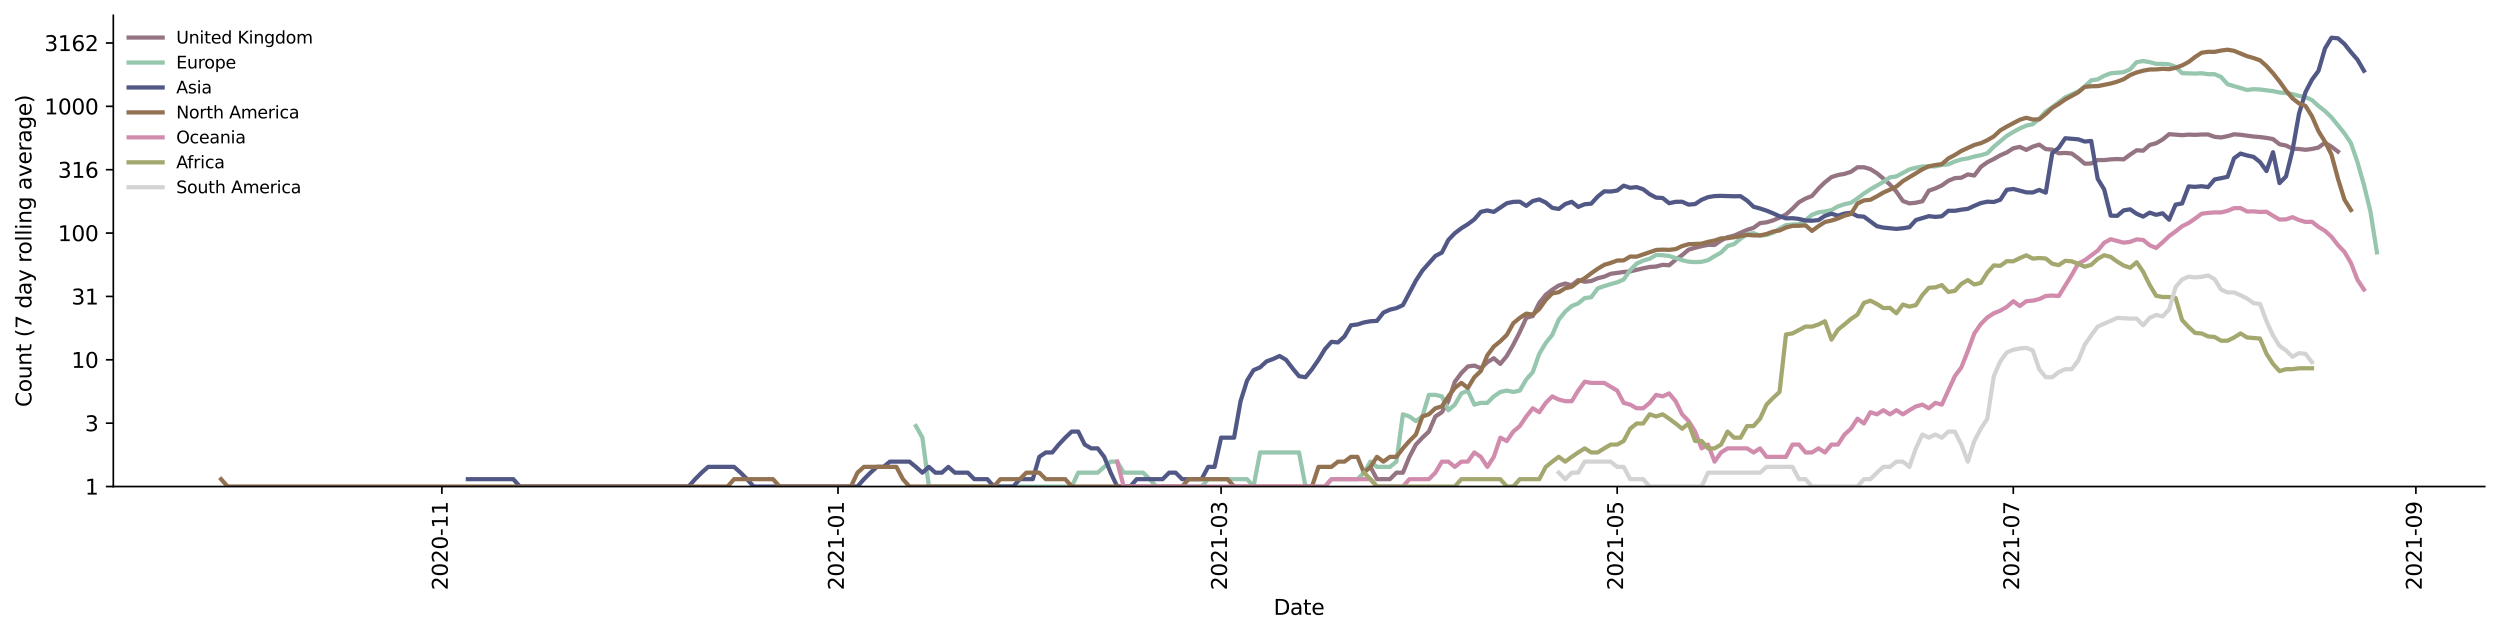 <?xml version="1.0" encoding="utf-8" standalone="no"?>
<!DOCTYPE svg PUBLIC "-//W3C//DTD SVG 1.1//EN"
  "http://www.w3.org/Graphics/SVG/1.1/DTD/svg11.dtd">
<svg height="298.621pt" version="1.1" viewBox="0 0 1176.528 298.621" width="1176.528pt" xmlns="http://www.w3.org/2000/svg" xmlns:xlink="http://www.w3.org/1999/xlink">
 <defs>
  <style type="text/css">*{stroke-linecap:butt;stroke-linejoin:round;}</style>
 </defs>
 <g id="figure_1">
  <g id="patch_1">
   <path d="M 0 298.621 
L 1176.528 298.621 
L 1176.528 0 
L 0 0 
z
" style="fill:#ffffff;"/>
  </g>
  <g id="axes_1">
   <g id="patch_2">
    <path d="M 53.328 228.96 
L 1169.328 228.96 
L 1169.328 7.2 
L 53.328 7.2 
z
" style="fill:#ffffff;"/>
   </g>
   <g id="matplotlib.axis_1">
    <g id="xtick_1">
     <g id="line2d_1">
      <defs>
       <path d="M 0 0 
L 0 3.5 
" id="m9493a2dee6" style="stroke:#000000;stroke-width:0.8;"/>
      </defs>
      <g>
       <use style="stroke:#000000;stroke-width:0.8;" x="207.955" xlink:href="#m9493a2dee6" y="228.96"/>
      </g>
     </g>
     <g id="text_1">
      <!-- 2020-11 -->
      <g transform="translate(210.714 277.743)rotate(-90)scale(0.1 -0.1)">
       <defs>
        <path d="M 1228 531 
L 3431 531 
L 3431 0 
L 469 0 
L 469 531 
Q 828 903 1448 1529 
Q 2069 2156 2228 2338 
Q 2531 2678 2651 2914 
Q 2772 3150 2772 3378 
Q 2772 3750 2511 3984 
Q 2250 4219 1831 4219 
Q 1534 4219 1204 4116 
Q 875 4013 500 3803 
L 500 4441 
Q 881 4594 1212 4672 
Q 1544 4750 1819 4750 
Q 2544 4750 2975 4387 
Q 3406 4025 3406 3419 
Q 3406 3131 3298 2873 
Q 3191 2616 2906 2266 
Q 2828 2175 2409 1742 
Q 1991 1309 1228 531 
z
" id="DejaVuSans-32" transform="scale(0.016)"/>
        <path d="M 2034 4250 
Q 1547 4250 1301 3770 
Q 1056 3291 1056 2328 
Q 1056 1369 1301 889 
Q 1547 409 2034 409 
Q 2525 409 2770 889 
Q 3016 1369 3016 2328 
Q 3016 3291 2770 3770 
Q 2525 4250 2034 4250 
z
M 2034 4750 
Q 2819 4750 3233 4129 
Q 3647 3509 3647 2328 
Q 3647 1150 3233 529 
Q 2819 -91 2034 -91 
Q 1250 -91 836 529 
Q 422 1150 422 2328 
Q 422 3509 836 4129 
Q 1250 4750 2034 4750 
z
" id="DejaVuSans-30" transform="scale(0.016)"/>
        <path d="M 313 2009 
L 1997 2009 
L 1997 1497 
L 313 1497 
L 313 2009 
z
" id="DejaVuSans-2d" transform="scale(0.016)"/>
        <path d="M 794 531 
L 1825 531 
L 1825 4091 
L 703 3866 
L 703 4441 
L 1819 4666 
L 2450 4666 
L 2450 531 
L 3481 531 
L 3481 0 
L 794 0 
L 794 531 
z
" id="DejaVuSans-31" transform="scale(0.016)"/>
       </defs>
       <use xlink:href="#DejaVuSans-32"/>
       <use x="63.623" xlink:href="#DejaVuSans-30"/>
       <use x="127.246" xlink:href="#DejaVuSans-32"/>
       <use x="190.869" xlink:href="#DejaVuSans-30"/>
       <use x="254.492" xlink:href="#DejaVuSans-2d"/>
       <use x="290.576" xlink:href="#DejaVuSans-31"/>
       <use x="354.199" xlink:href="#DejaVuSans-31"/>
      </g>
     </g>
    </g>
    <g id="xtick_2">
     <g id="line2d_2">
      <g>
       <use style="stroke:#000000;stroke-width:0.8;" x="394.362" xlink:href="#m9493a2dee6" y="228.96"/>
      </g>
     </g>
     <g id="text_2">
      <!-- 2021-01 -->
      <g transform="translate(397.121 277.743)rotate(-90)scale(0.1 -0.1)">
       <use xlink:href="#DejaVuSans-32"/>
       <use x="63.623" xlink:href="#DejaVuSans-30"/>
       <use x="127.246" xlink:href="#DejaVuSans-32"/>
       <use x="190.869" xlink:href="#DejaVuSans-31"/>
       <use x="254.492" xlink:href="#DejaVuSans-2d"/>
       <use x="290.576" xlink:href="#DejaVuSans-30"/>
       <use x="354.199" xlink:href="#DejaVuSans-31"/>
      </g>
     </g>
    </g>
    <g id="xtick_3">
     <g id="line2d_3">
      <g>
       <use style="stroke:#000000;stroke-width:0.8;" x="574.658" xlink:href="#m9493a2dee6" y="228.96"/>
      </g>
     </g>
     <g id="text_3">
      <!-- 2021-03 -->
      <g transform="translate(577.417 277.743)rotate(-90)scale(0.1 -0.1)">
       <defs>
        <path d="M 2597 2516 
Q 3050 2419 3304 2112 
Q 3559 1806 3559 1356 
Q 3559 666 3084 287 
Q 2609 -91 1734 -91 
Q 1441 -91 1130 -33 
Q 819 25 488 141 
L 488 750 
Q 750 597 1062 519 
Q 1375 441 1716 441 
Q 2309 441 2620 675 
Q 2931 909 2931 1356 
Q 2931 1769 2642 2001 
Q 2353 2234 1838 2234 
L 1294 2234 
L 1294 2753 
L 1863 2753 
Q 2328 2753 2575 2939 
Q 2822 3125 2822 3475 
Q 2822 3834 2567 4026 
Q 2313 4219 1838 4219 
Q 1578 4219 1281 4162 
Q 984 4106 628 3988 
L 628 4550 
Q 988 4650 1302 4700 
Q 1616 4750 1894 4750 
Q 2613 4750 3031 4423 
Q 3450 4097 3450 3541 
Q 3450 3153 3228 2886 
Q 3006 2619 2597 2516 
z
" id="DejaVuSans-33" transform="scale(0.016)"/>
       </defs>
       <use xlink:href="#DejaVuSans-32"/>
       <use x="63.623" xlink:href="#DejaVuSans-30"/>
       <use x="127.246" xlink:href="#DejaVuSans-32"/>
       <use x="190.869" xlink:href="#DejaVuSans-31"/>
       <use x="254.492" xlink:href="#DejaVuSans-2d"/>
       <use x="290.576" xlink:href="#DejaVuSans-30"/>
       <use x="354.199" xlink:href="#DejaVuSans-33"/>
      </g>
     </g>
    </g>
    <g id="xtick_4">
     <g id="line2d_4">
      <g>
       <use style="stroke:#000000;stroke-width:0.8;" x="761.065" xlink:href="#m9493a2dee6" y="228.96"/>
      </g>
     </g>
     <g id="text_4">
      <!-- 2021-05 -->
      <g transform="translate(763.825 277.743)rotate(-90)scale(0.1 -0.1)">
       <defs>
        <path d="M 691 4666 
L 3169 4666 
L 3169 4134 
L 1269 4134 
L 1269 2991 
Q 1406 3038 1543 3061 
Q 1681 3084 1819 3084 
Q 2600 3084 3056 2656 
Q 3513 2228 3513 1497 
Q 3513 744 3044 326 
Q 2575 -91 1722 -91 
Q 1428 -91 1123 -41 
Q 819 9 494 109 
L 494 744 
Q 775 591 1075 516 
Q 1375 441 1709 441 
Q 2250 441 2565 725 
Q 2881 1009 2881 1497 
Q 2881 1984 2565 2268 
Q 2250 2553 1709 2553 
Q 1456 2553 1204 2497 
Q 953 2441 691 2322 
L 691 4666 
z
" id="DejaVuSans-35" transform="scale(0.016)"/>
       </defs>
       <use xlink:href="#DejaVuSans-32"/>
       <use x="63.623" xlink:href="#DejaVuSans-30"/>
       <use x="127.246" xlink:href="#DejaVuSans-32"/>
       <use x="190.869" xlink:href="#DejaVuSans-31"/>
       <use x="254.492" xlink:href="#DejaVuSans-2d"/>
       <use x="290.576" xlink:href="#DejaVuSans-30"/>
       <use x="354.199" xlink:href="#DejaVuSans-35"/>
      </g>
     </g>
    </g>
    <g id="xtick_5">
     <g id="line2d_5">
      <g>
       <use style="stroke:#000000;stroke-width:0.8;" x="947.473" xlink:href="#m9493a2dee6" y="228.96"/>
      </g>
     </g>
     <g id="text_5">
      <!-- 2021-07 -->
      <g transform="translate(950.232 277.743)rotate(-90)scale(0.1 -0.1)">
       <defs>
        <path d="M 525 4666 
L 3525 4666 
L 3525 4397 
L 1831 0 
L 1172 0 
L 2766 4134 
L 525 4134 
L 525 4666 
z
" id="DejaVuSans-37" transform="scale(0.016)"/>
       </defs>
       <use xlink:href="#DejaVuSans-32"/>
       <use x="63.623" xlink:href="#DejaVuSans-30"/>
       <use x="127.246" xlink:href="#DejaVuSans-32"/>
       <use x="190.869" xlink:href="#DejaVuSans-31"/>
       <use x="254.492" xlink:href="#DejaVuSans-2d"/>
       <use x="290.576" xlink:href="#DejaVuSans-30"/>
       <use x="354.199" xlink:href="#DejaVuSans-37"/>
      </g>
     </g>
    </g>
    <g id="xtick_6">
     <g id="line2d_6">
      <g>
       <use style="stroke:#000000;stroke-width:0.8;" x="1136.936" xlink:href="#m9493a2dee6" y="228.96"/>
      </g>
     </g>
     <g id="text_6">
      <!-- 2021-09 -->
      <g transform="translate(1139.695 277.743)rotate(-90)scale(0.1 -0.1)">
       <defs>
        <path d="M 703 97 
L 703 672 
Q 941 559 1184 500 
Q 1428 441 1663 441 
Q 2288 441 2617 861 
Q 2947 1281 2994 2138 
Q 2813 1869 2534 1725 
Q 2256 1581 1919 1581 
Q 1219 1581 811 2004 
Q 403 2428 403 3163 
Q 403 3881 828 4315 
Q 1253 4750 1959 4750 
Q 2769 4750 3195 4129 
Q 3622 3509 3622 2328 
Q 3622 1225 3098 567 
Q 2575 -91 1691 -91 
Q 1453 -91 1209 -44 
Q 966 3 703 97 
z
M 1959 2075 
Q 2384 2075 2632 2365 
Q 2881 2656 2881 3163 
Q 2881 3666 2632 3958 
Q 2384 4250 1959 4250 
Q 1534 4250 1286 3958 
Q 1038 3666 1038 3163 
Q 1038 2656 1286 2365 
Q 1534 2075 1959 2075 
z
" id="DejaVuSans-39" transform="scale(0.016)"/>
       </defs>
       <use xlink:href="#DejaVuSans-32"/>
       <use x="63.623" xlink:href="#DejaVuSans-30"/>
       <use x="127.246" xlink:href="#DejaVuSans-32"/>
       <use x="190.869" xlink:href="#DejaVuSans-31"/>
       <use x="254.492" xlink:href="#DejaVuSans-2d"/>
       <use x="290.576" xlink:href="#DejaVuSans-30"/>
       <use x="354.199" xlink:href="#DejaVuSans-39"/>
      </g>
     </g>
    </g>
    <g id="text_7">
     <!-- Date -->
     <g transform="translate(599.377 289.341)scale(0.1 -0.1)">
      <defs>
       <path d="M 1259 4147 
L 1259 519 
L 2022 519 
Q 2988 519 3436 956 
Q 3884 1394 3884 2338 
Q 3884 3275 3436 3711 
Q 2988 4147 2022 4147 
L 1259 4147 
z
M 628 4666 
L 1925 4666 
Q 3281 4666 3915 4102 
Q 4550 3538 4550 2338 
Q 4550 1131 3912 565 
Q 3275 0 1925 0 
L 628 0 
L 628 4666 
z
" id="DejaVuSans-44" transform="scale(0.016)"/>
       <path d="M 2194 1759 
Q 1497 1759 1228 1600 
Q 959 1441 959 1056 
Q 959 750 1161 570 
Q 1363 391 1709 391 
Q 2188 391 2477 730 
Q 2766 1069 2766 1631 
L 2766 1759 
L 2194 1759 
z
M 3341 1997 
L 3341 0 
L 2766 0 
L 2766 531 
Q 2569 213 2275 61 
Q 1981 -91 1556 -91 
Q 1019 -91 701 211 
Q 384 513 384 1019 
Q 384 1609 779 1909 
Q 1175 2209 1959 2209 
L 2766 2209 
L 2766 2266 
Q 2766 2663 2505 2880 
Q 2244 3097 1772 3097 
Q 1472 3097 1187 3025 
Q 903 2953 641 2809 
L 641 3341 
Q 956 3463 1253 3523 
Q 1550 3584 1831 3584 
Q 2591 3584 2966 3190 
Q 3341 2797 3341 1997 
z
" id="DejaVuSans-61" transform="scale(0.016)"/>
       <path d="M 1172 4494 
L 1172 3500 
L 2356 3500 
L 2356 3053 
L 1172 3053 
L 1172 1153 
Q 1172 725 1289 603 
Q 1406 481 1766 481 
L 2356 481 
L 2356 0 
L 1766 0 
Q 1100 0 847 248 
Q 594 497 594 1153 
L 594 3053 
L 172 3053 
L 172 3500 
L 594 3500 
L 594 4494 
L 1172 4494 
z
" id="DejaVuSans-74" transform="scale(0.016)"/>
       <path d="M 3597 1894 
L 3597 1613 
L 953 1613 
Q 991 1019 1311 708 
Q 1631 397 2203 397 
Q 2534 397 2845 478 
Q 3156 559 3463 722 
L 3463 178 
Q 3153 47 2828 -22 
Q 2503 -91 2169 -91 
Q 1331 -91 842 396 
Q 353 884 353 1716 
Q 353 2575 817 3079 
Q 1281 3584 2069 3584 
Q 2775 3584 3186 3129 
Q 3597 2675 3597 1894 
z
M 3022 2063 
Q 3016 2534 2758 2815 
Q 2500 3097 2075 3097 
Q 1594 3097 1305 2825 
Q 1016 2553 972 2059 
L 3022 2063 
z
" id="DejaVuSans-65" transform="scale(0.016)"/>
      </defs>
      <use xlink:href="#DejaVuSans-44"/>
      <use x="77.002" xlink:href="#DejaVuSans-61"/>
      <use x="138.281" xlink:href="#DejaVuSans-74"/>
      <use x="177.49" xlink:href="#DejaVuSans-65"/>
     </g>
    </g>
   </g>
   <g id="matplotlib.axis_2">
    <g id="ytick_1">
     <g id="line2d_7">
      <defs>
       <path d="M 0 0 
L -3.5 0 
" id="m1528bd61b6" style="stroke:#000000;stroke-width:0.8;"/>
      </defs>
      <g>
       <use style="stroke:#000000;stroke-width:0.8;" x="53.328" xlink:href="#m1528bd61b6" y="228.96"/>
      </g>
     </g>
     <g id="text_8">
      <!-- 1 -->
      <g transform="translate(39.966 232.759)scale(0.1 -0.1)">
       <use xlink:href="#DejaVuSans-31"/>
      </g>
     </g>
    </g>
    <g id="ytick_2">
     <g id="line2d_8">
      <g>
       <use style="stroke:#000000;stroke-width:0.8;" x="53.328" xlink:href="#m1528bd61b6" y="199.141"/>
      </g>
     </g>
     <g id="text_9">
      <!-- 3 -->
      <g transform="translate(39.966 202.941)scale(0.1 -0.1)">
       <use xlink:href="#DejaVuSans-33"/>
      </g>
     </g>
    </g>
    <g id="ytick_3">
     <g id="line2d_9">
      <g>
       <use style="stroke:#000000;stroke-width:0.8;" x="53.328" xlink:href="#m1528bd61b6" y="169.323"/>
      </g>
     </g>
     <g id="text_10">
      <!-- 10 -->
      <g transform="translate(33.603 173.122)scale(0.1 -0.1)">
       <use xlink:href="#DejaVuSans-31"/>
       <use x="63.623" xlink:href="#DejaVuSans-30"/>
      </g>
     </g>
    </g>
    <g id="ytick_4">
     <g id="line2d_10">
      <g>
       <use style="stroke:#000000;stroke-width:0.8;" x="53.328" xlink:href="#m1528bd61b6" y="139.504"/>
      </g>
     </g>
     <g id="text_11">
      <!-- 31 -->
      <g transform="translate(33.603 143.303)scale(0.1 -0.1)">
       <use xlink:href="#DejaVuSans-33"/>
       <use x="63.623" xlink:href="#DejaVuSans-31"/>
      </g>
     </g>
    </g>
    <g id="ytick_5">
     <g id="line2d_11">
      <g>
       <use style="stroke:#000000;stroke-width:0.8;" x="53.328" xlink:href="#m1528bd61b6" y="109.685"/>
      </g>
     </g>
     <g id="text_12">
      <!-- 100 -->
      <g transform="translate(27.241 113.484)scale(0.1 -0.1)">
       <use xlink:href="#DejaVuSans-31"/>
       <use x="63.623" xlink:href="#DejaVuSans-30"/>
       <use x="127.246" xlink:href="#DejaVuSans-30"/>
      </g>
     </g>
    </g>
    <g id="ytick_6">
     <g id="line2d_12">
      <g>
       <use style="stroke:#000000;stroke-width:0.8;" x="53.328" xlink:href="#m1528bd61b6" y="79.866"/>
      </g>
     </g>
     <g id="text_13">
      <!-- 316 -->
      <g transform="translate(27.241 83.666)scale(0.1 -0.1)">
       <defs>
        <path d="M 2113 2584 
Q 1688 2584 1439 2293 
Q 1191 2003 1191 1497 
Q 1191 994 1439 701 
Q 1688 409 2113 409 
Q 2538 409 2786 701 
Q 3034 994 3034 1497 
Q 3034 2003 2786 2293 
Q 2538 2584 2113 2584 
z
M 3366 4563 
L 3366 3988 
Q 3128 4100 2886 4159 
Q 2644 4219 2406 4219 
Q 1781 4219 1451 3797 
Q 1122 3375 1075 2522 
Q 1259 2794 1537 2939 
Q 1816 3084 2150 3084 
Q 2853 3084 3261 2657 
Q 3669 2231 3669 1497 
Q 3669 778 3244 343 
Q 2819 -91 2113 -91 
Q 1303 -91 875 529 
Q 447 1150 447 2328 
Q 447 3434 972 4092 
Q 1497 4750 2381 4750 
Q 2619 4750 2861 4703 
Q 3103 4656 3366 4563 
z
" id="DejaVuSans-36" transform="scale(0.016)"/>
       </defs>
       <use xlink:href="#DejaVuSans-33"/>
       <use x="63.623" xlink:href="#DejaVuSans-31"/>
       <use x="127.246" xlink:href="#DejaVuSans-36"/>
      </g>
     </g>
    </g>
    <g id="ytick_7">
     <g id="line2d_13">
      <g>
       <use style="stroke:#000000;stroke-width:0.8;" x="53.328" xlink:href="#m1528bd61b6" y="50.048"/>
      </g>
     </g>
     <g id="text_14">
      <!-- 1000 -->
      <g transform="translate(20.878 53.847)scale(0.1 -0.1)">
       <use xlink:href="#DejaVuSans-31"/>
       <use x="63.623" xlink:href="#DejaVuSans-30"/>
       <use x="127.246" xlink:href="#DejaVuSans-30"/>
       <use x="190.869" xlink:href="#DejaVuSans-30"/>
      </g>
     </g>
    </g>
    <g id="ytick_8">
     <g id="line2d_14">
      <g>
       <use style="stroke:#000000;stroke-width:0.8;" x="53.328" xlink:href="#m1528bd61b6" y="20.229"/>
      </g>
     </g>
     <g id="text_15">
      <!-- 3162 -->
      <g transform="translate(20.878 24.028)scale(0.1 -0.1)">
       <use xlink:href="#DejaVuSans-33"/>
       <use x="63.623" xlink:href="#DejaVuSans-31"/>
       <use x="127.246" xlink:href="#DejaVuSans-36"/>
       <use x="190.869" xlink:href="#DejaVuSans-32"/>
      </g>
     </g>
    </g>
    <g id="text_16">
     <!-- Count (7 day rolling average) -->
     <g transform="translate(14.798 191.548)rotate(-90)scale(0.1 -0.1)">
      <defs>
       <path d="M 4122 4306 
L 4122 3641 
Q 3803 3938 3442 4084 
Q 3081 4231 2675 4231 
Q 1875 4231 1450 3742 
Q 1025 3253 1025 2328 
Q 1025 1406 1450 917 
Q 1875 428 2675 428 
Q 3081 428 3442 575 
Q 3803 722 4122 1019 
L 4122 359 
Q 3791 134 3420 21 
Q 3050 -91 2638 -91 
Q 1578 -91 968 557 
Q 359 1206 359 2328 
Q 359 3453 968 4101 
Q 1578 4750 2638 4750 
Q 3056 4750 3426 4639 
Q 3797 4528 4122 4306 
z
" id="DejaVuSans-43" transform="scale(0.016)"/>
       <path d="M 1959 3097 
Q 1497 3097 1228 2736 
Q 959 2375 959 1747 
Q 959 1119 1226 758 
Q 1494 397 1959 397 
Q 2419 397 2687 759 
Q 2956 1122 2956 1747 
Q 2956 2369 2687 2733 
Q 2419 3097 1959 3097 
z
M 1959 3584 
Q 2709 3584 3137 3096 
Q 3566 2609 3566 1747 
Q 3566 888 3137 398 
Q 2709 -91 1959 -91 
Q 1206 -91 779 398 
Q 353 888 353 1747 
Q 353 2609 779 3096 
Q 1206 3584 1959 3584 
z
" id="DejaVuSans-6f" transform="scale(0.016)"/>
       <path d="M 544 1381 
L 544 3500 
L 1119 3500 
L 1119 1403 
Q 1119 906 1312 657 
Q 1506 409 1894 409 
Q 2359 409 2629 706 
Q 2900 1003 2900 1516 
L 2900 3500 
L 3475 3500 
L 3475 0 
L 2900 0 
L 2900 538 
Q 2691 219 2414 64 
Q 2138 -91 1772 -91 
Q 1169 -91 856 284 
Q 544 659 544 1381 
z
M 1991 3584 
L 1991 3584 
z
" id="DejaVuSans-75" transform="scale(0.016)"/>
       <path d="M 3513 2113 
L 3513 0 
L 2938 0 
L 2938 2094 
Q 2938 2591 2744 2837 
Q 2550 3084 2163 3084 
Q 1697 3084 1428 2787 
Q 1159 2491 1159 1978 
L 1159 0 
L 581 0 
L 581 3500 
L 1159 3500 
L 1159 2956 
Q 1366 3272 1645 3428 
Q 1925 3584 2291 3584 
Q 2894 3584 3203 3211 
Q 3513 2838 3513 2113 
z
" id="DejaVuSans-6e" transform="scale(0.016)"/>
       <path id="DejaVuSans-20" transform="scale(0.016)"/>
       <path d="M 1984 4856 
Q 1566 4138 1362 3434 
Q 1159 2731 1159 2009 
Q 1159 1288 1364 580 
Q 1569 -128 1984 -844 
L 1484 -844 
Q 1016 -109 783 600 
Q 550 1309 550 2009 
Q 550 2706 781 3412 
Q 1013 4119 1484 4856 
L 1984 4856 
z
" id="DejaVuSans-28" transform="scale(0.016)"/>
       <path d="M 2906 2969 
L 2906 4863 
L 3481 4863 
L 3481 0 
L 2906 0 
L 2906 525 
Q 2725 213 2448 61 
Q 2172 -91 1784 -91 
Q 1150 -91 751 415 
Q 353 922 353 1747 
Q 353 2572 751 3078 
Q 1150 3584 1784 3584 
Q 2172 3584 2448 3432 
Q 2725 3281 2906 2969 
z
M 947 1747 
Q 947 1113 1208 752 
Q 1469 391 1925 391 
Q 2381 391 2643 752 
Q 2906 1113 2906 1747 
Q 2906 2381 2643 2742 
Q 2381 3103 1925 3103 
Q 1469 3103 1208 2742 
Q 947 2381 947 1747 
z
" id="DejaVuSans-64" transform="scale(0.016)"/>
       <path d="M 2059 -325 
Q 1816 -950 1584 -1140 
Q 1353 -1331 966 -1331 
L 506 -1331 
L 506 -850 
L 844 -850 
Q 1081 -850 1212 -737 
Q 1344 -625 1503 -206 
L 1606 56 
L 191 3500 
L 800 3500 
L 1894 763 
L 2988 3500 
L 3597 3500 
L 2059 -325 
z
" id="DejaVuSans-79" transform="scale(0.016)"/>
       <path d="M 2631 2963 
Q 2534 3019 2420 3045 
Q 2306 3072 2169 3072 
Q 1681 3072 1420 2755 
Q 1159 2438 1159 1844 
L 1159 0 
L 581 0 
L 581 3500 
L 1159 3500 
L 1159 2956 
Q 1341 3275 1631 3429 
Q 1922 3584 2338 3584 
Q 2397 3584 2469 3576 
Q 2541 3569 2628 3553 
L 2631 2963 
z
" id="DejaVuSans-72" transform="scale(0.016)"/>
       <path d="M 603 4863 
L 1178 4863 
L 1178 0 
L 603 0 
L 603 4863 
z
" id="DejaVuSans-6c" transform="scale(0.016)"/>
       <path d="M 603 3500 
L 1178 3500 
L 1178 0 
L 603 0 
L 603 3500 
z
M 603 4863 
L 1178 4863 
L 1178 4134 
L 603 4134 
L 603 4863 
z
" id="DejaVuSans-69" transform="scale(0.016)"/>
       <path d="M 2906 1791 
Q 2906 2416 2648 2759 
Q 2391 3103 1925 3103 
Q 1463 3103 1205 2759 
Q 947 2416 947 1791 
Q 947 1169 1205 825 
Q 1463 481 1925 481 
Q 2391 481 2648 825 
Q 2906 1169 2906 1791 
z
M 3481 434 
Q 3481 -459 3084 -895 
Q 2688 -1331 1869 -1331 
Q 1566 -1331 1297 -1286 
Q 1028 -1241 775 -1147 
L 775 -588 
Q 1028 -725 1275 -790 
Q 1522 -856 1778 -856 
Q 2344 -856 2625 -561 
Q 2906 -266 2906 331 
L 2906 616 
Q 2728 306 2450 153 
Q 2172 0 1784 0 
Q 1141 0 747 490 
Q 353 981 353 1791 
Q 353 2603 747 3093 
Q 1141 3584 1784 3584 
Q 2172 3584 2450 3431 
Q 2728 3278 2906 2969 
L 2906 3500 
L 3481 3500 
L 3481 434 
z
" id="DejaVuSans-67" transform="scale(0.016)"/>
       <path d="M 191 3500 
L 800 3500 
L 1894 563 
L 2988 3500 
L 3597 3500 
L 2284 0 
L 1503 0 
L 191 3500 
z
" id="DejaVuSans-76" transform="scale(0.016)"/>
       <path d="M 513 4856 
L 1013 4856 
Q 1481 4119 1714 3412 
Q 1947 2706 1947 2009 
Q 1947 1309 1714 600 
Q 1481 -109 1013 -844 
L 513 -844 
Q 928 -128 1133 580 
Q 1338 1288 1338 2009 
Q 1338 2731 1133 3434 
Q 928 4138 513 4856 
z
" id="DejaVuSans-29" transform="scale(0.016)"/>
      </defs>
      <use xlink:href="#DejaVuSans-43"/>
      <use x="69.824" xlink:href="#DejaVuSans-6f"/>
      <use x="131.006" xlink:href="#DejaVuSans-75"/>
      <use x="194.385" xlink:href="#DejaVuSans-6e"/>
      <use x="257.764" xlink:href="#DejaVuSans-74"/>
      <use x="296.973" xlink:href="#DejaVuSans-20"/>
      <use x="328.76" xlink:href="#DejaVuSans-28"/>
      <use x="367.773" xlink:href="#DejaVuSans-37"/>
      <use x="431.396" xlink:href="#DejaVuSans-20"/>
      <use x="463.184" xlink:href="#DejaVuSans-64"/>
      <use x="526.66" xlink:href="#DejaVuSans-61"/>
      <use x="587.939" xlink:href="#DejaVuSans-79"/>
      <use x="647.119" xlink:href="#DejaVuSans-20"/>
      <use x="678.906" xlink:href="#DejaVuSans-72"/>
      <use x="717.77" xlink:href="#DejaVuSans-6f"/>
      <use x="778.951" xlink:href="#DejaVuSans-6c"/>
      <use x="806.734" xlink:href="#DejaVuSans-6c"/>
      <use x="834.518" xlink:href="#DejaVuSans-69"/>
      <use x="862.301" xlink:href="#DejaVuSans-6e"/>
      <use x="925.68" xlink:href="#DejaVuSans-67"/>
      <use x="989.156" xlink:href="#DejaVuSans-20"/>
      <use x="1020.943" xlink:href="#DejaVuSans-61"/>
      <use x="1082.223" xlink:href="#DejaVuSans-76"/>
      <use x="1141.402" xlink:href="#DejaVuSans-65"/>
      <use x="1202.926" xlink:href="#DejaVuSans-72"/>
      <use x="1244.039" xlink:href="#DejaVuSans-61"/>
      <use x="1305.318" xlink:href="#DejaVuSans-67"/>
      <use x="1368.795" xlink:href="#DejaVuSans-65"/>
      <use x="1430.318" xlink:href="#DejaVuSans-29"/>
     </g>
    </g>
   </g>
   <g id="line2d_15">
    <path clip-path="url(#pa19418fee9)" d="M 644.943 219.722 
L 647.998 225.502 
L 654.11 225.502 
L 657.166 222.451 
L 660.222 222.451 
L 663.278 215 
L 666.334 209.22 
L 669.389 205.979 
L 672.445 203.098 
L 675.501 195.99 
L 678.557 193.997 
L 681.613 188.799 
L 684.669 179.64 
L 687.725 175.569 
L 690.78 172.466 
L 693.836 172.051 
L 696.892 173.315 
L 699.948 170.457 
L 703.004 168.593 
L 706.06 171.242 
L 709.116 167.536 
L 712.171 162.244 
L 715.227 156.241 
L 718.283 149.583 
L 721.339 148.734 
L 724.395 142.523 
L 727.451 138.738 
L 730.507 136.353 
L 733.563 134.359 
L 736.618 133.417 
L 739.674 134.263 
L 742.73 131.804 
L 745.786 132.598 
L 748.842 132.242 
L 751.898 130.949 
L 754.954 130.203 
L 758.009 128.85 
L 764.121 128.01 
L 767.177 127.712 
L 773.289 126.269 
L 776.345 125.645 
L 779.4 125.44 
L 782.456 124.637 
L 785.512 124.835 
L 788.568 122.246 
L 791.624 120.058 
L 794.68 117.484 
L 797.736 116.599 
L 800.791 115.837 
L 803.847 115.234 
L 806.903 115.28 
L 809.959 113.165 
L 813.015 111.605 
L 816.071 110.897 
L 822.182 108.176 
L 825.238 107.217 
L 828.294 104.994 
L 831.35 104.626 
L 834.406 103.729 
L 837.462 102.438 
L 840.518 100.891 
L 843.573 98.215 
L 846.629 95.149 
L 849.685 93.434 
L 852.741 92.237 
L 855.797 88.731 
L 858.853 85.761 
L 861.909 83.35 
L 864.964 82.365 
L 868.02 81.842 
L 871.076 80.851 
L 874.132 78.729 
L 877.188 78.706 
L 880.244 79.606 
L 883.3 81.516 
L 886.356 84.056 
L 889.411 86.841 
L 892.467 90.206 
L 895.523 94.606 
L 898.579 95.725 
L 901.635 95.403 
L 904.691 94.73 
L 907.747 89.722 
L 910.802 88.665 
L 913.858 87.274 
L 916.914 85.08 
L 919.97 83.823 
L 923.026 83.646 
L 926.082 82.083 
L 929.138 82.598 
L 932.193 78.561 
L 935.249 76.365 
L 938.305 74.818 
L 941.361 73.077 
L 944.417 71.761 
L 947.473 69.793 
L 950.529 69.135 
L 953.584 70.541 
L 956.64 69.004 
L 959.696 68.067 
L 962.752 70.168 
L 965.808 70.427 
L 968.864 72.131 
L 971.92 71.976 
L 974.975 72.236 
L 978.031 74.445 
L 981.087 77.038 
L 984.143 76.934 
L 987.199 75.333 
L 990.255 75.343 
L 993.311 74.992 
L 996.366 74.847 
L 999.422 75.001 
L 1002.478 72.746 
L 1005.534 70.721 
L 1008.59 70.911 
L 1011.646 68.223 
L 1014.702 67.408 
L 1017.757 65.646 
L 1020.813 63.143 
L 1026.925 63.613 
L 1029.981 63.352 
L 1033.037 63.47 
L 1036.093 63.297 
L 1039.148 63.284 
L 1042.204 64.393 
L 1045.26 64.685 
L 1048.316 64.086 
L 1051.372 63.204 
L 1054.428 63.427 
L 1060.54 64.252 
L 1063.595 64.503 
L 1066.651 64.894 
L 1069.707 65.451 
L 1072.763 67.882 
L 1075.819 68.486 
L 1078.875 69.968 
L 1081.931 70.12 
L 1084.986 70.484 
L 1088.042 70.104 
L 1091.098 69.43 
L 1094.154 67.149 
L 1097.21 69.035 
L 1100.266 71.337 
L 1100.266 71.337 
" style="fill:none;stroke:#947383;stroke-linecap:square;stroke-width:2;"/>
   </g>
   <g id="line2d_16">
    <path clip-path="url(#pa19418fee9)" d="M 431.032 200.506 
L 434.088 205.979 
L 437.144 228.96 
L 504.373 228.96 
L 507.429 222.451 
L 516.596 222.451 
L 519.652 219.722 
L 522.708 217.253 
L 525.764 217.253 
L 528.82 222.451 
L 537.987 222.451 
L 541.043 225.502 
L 544.099 228.96 
L 565.49 228.96 
L 568.546 225.502 
L 586.881 225.502 
L 589.937 228.96 
L 592.993 212.927 
L 611.328 212.927 
L 614.384 228.96 
L 623.552 228.96 
L 626.607 225.502 
L 638.831 225.502 
L 641.887 222.451 
L 644.943 217.253 
L 647.998 219.722 
L 654.11 219.722 
L 657.166 217.253 
L 660.222 194.974 
L 663.278 195.99 
L 666.334 198.15 
L 669.389 195.99 
L 672.445 185.836 
L 675.501 185.836 
L 678.557 186.546 
L 681.613 193.055 
L 684.669 190.419 
L 687.725 185.145 
L 690.78 183.817 
L 693.836 190.419 
L 696.892 189.596 
L 699.948 189.596 
L 703.004 186.546 
L 706.06 184.472 
L 709.116 183.817 
L 712.171 184.472 
L 715.227 183.817 
L 718.283 178.561 
L 721.339 175.102 
L 724.395 166.52 
L 727.451 161.413 
L 730.507 157.616 
L 733.563 150.461 
L 736.618 146.648 
L 739.674 144.012 
L 742.73 142.788 
L 745.786 140.259 
L 748.842 139.9 
L 751.898 135.738 
L 754.954 134.649 
L 758.009 133.696 
L 761.065 132.868 
L 764.121 131.544 
L 767.177 127.125 
L 770.233 124.05 
L 773.289 122.67 
L 776.345 121.77 
L 779.4 120.002 
L 782.456 120.113 
L 785.512 120.447 
L 791.624 122.427 
L 794.68 123.164 
L 797.736 123.351 
L 800.791 123.226 
L 803.847 122.427 
L 806.903 120.559 
L 809.959 118.87 
L 813.015 115.79 
L 816.071 114.87 
L 819.127 112.332 
L 822.182 110.208 
L 825.238 109.722 
L 828.294 110.936 
L 831.35 110.55 
L 834.406 109.538 
L 837.462 107.589 
L 840.518 105.937 
L 846.629 105.493 
L 849.685 103.641 
L 852.741 101.103 
L 855.797 99.934 
L 858.853 99.506 
L 861.909 98.889 
L 864.964 97.122 
L 868.02 96.095 
L 871.076 95.446 
L 874.132 93.374 
L 877.188 91.057 
L 880.244 89.063 
L 886.356 85.571 
L 889.411 83.471 
L 892.467 83.005 
L 898.579 79.745 
L 901.635 78.942 
L 904.691 78.329 
L 910.802 78.296 
L 913.858 77.643 
L 916.914 77.334 
L 919.97 75.99 
L 923.026 75.069 
L 926.082 74.54 
L 929.138 73.66 
L 932.193 73.041 
L 935.249 72.123 
L 938.305 69.027 
L 944.417 63.928 
L 947.473 62.115 
L 950.529 60.459 
L 953.584 59.107 
L 956.64 58.469 
L 959.696 55.887 
L 962.752 52.499 
L 965.808 50.443 
L 971.92 45.821 
L 978.031 43.037 
L 981.087 40.761 
L 984.143 37.808 
L 987.199 37.353 
L 990.255 35.666 
L 993.311 34.479 
L 999.422 33.959 
L 1002.478 32.598 
L 1005.534 29.224 
L 1008.59 28.74 
L 1011.646 29.229 
L 1014.702 30.078 
L 1017.757 30.062 
L 1020.813 30.255 
L 1023.869 31.472 
L 1026.925 34.428 
L 1033.037 34.631 
L 1036.093 34.463 
L 1039.148 34.927 
L 1042.204 34.913 
L 1045.26 36.226 
L 1048.316 39.638 
L 1054.428 41.426 
L 1057.484 42.357 
L 1060.54 41.954 
L 1063.595 42.122 
L 1069.707 42.879 
L 1072.763 43.516 
L 1075.819 43.793 
L 1078.875 44.289 
L 1081.931 45.129 
L 1084.986 45.705 
L 1088.042 47.099 
L 1091.098 49.874 
L 1094.154 52.268 
L 1097.21 55.224 
L 1103.322 62.759 
L 1106.377 67.379 
L 1109.433 76.273 
L 1112.489 86.964 
L 1115.545 99.506 
L 1118.601 118.765 
L 1118.601 118.765 
" style="fill:none;stroke:#96c6ad;stroke-linecap:square;stroke-width:2;"/>
   </g>
   <g id="line2d_17">
    <path clip-path="url(#pa19418fee9)" d="M 220.178 225.502 
L 241.569 225.502 
L 244.625 228.96 
L 324.077 228.96 
L 327.133 225.502 
L 330.189 222.451 
L 333.245 219.722 
L 345.468 219.722 
L 348.524 222.451 
L 351.58 225.502 
L 354.636 228.96 
L 403.53 228.96 
L 406.586 225.502 
L 409.641 222.451 
L 412.697 219.722 
L 415.753 219.722 
L 418.809 217.253 
L 427.977 217.253 
L 431.032 219.722 
L 434.088 222.451 
L 437.144 219.722 
L 440.2 222.451 
L 443.256 222.451 
L 446.312 219.722 
L 449.368 222.451 
L 455.479 222.451 
L 458.535 225.502 
L 464.647 225.502 
L 467.703 228.96 
L 476.87 228.96 
L 479.926 225.502 
L 486.038 225.502 
L 489.094 215 
L 492.15 212.927 
L 495.205 212.927 
L 498.261 209.22 
L 501.317 205.979 
L 504.373 203.098 
L 507.429 203.098 
L 510.485 209.22 
L 513.541 211.007 
L 516.596 211.007 
L 519.652 215 
L 522.708 222.451 
L 525.764 228.96 
L 531.876 228.96 
L 534.932 225.502 
L 547.155 225.502 
L 550.211 222.451 
L 553.267 222.451 
L 556.323 225.502 
L 565.49 225.502 
L 568.546 219.722 
L 571.602 219.722 
L 574.658 205.979 
L 580.77 205.979 
L 583.825 188.799 
L 586.881 179.095 
L 589.937 174.193 
L 592.993 172.887 
L 596.049 170.073 
L 599.105 168.955 
L 602.161 167.536 
L 605.216 169.323 
L 608.272 173.315 
L 611.328 177.021 
L 614.384 177.524 
L 617.44 173.75 
L 620.496 169.323 
L 623.552 164.294 
L 626.607 160.874 
L 629.663 161.142 
L 632.719 158.332 
L 635.775 153.091 
L 638.831 152.698 
L 641.887 151.743 
L 644.943 151.186 
L 647.998 151.003 
L 651.054 147.114 
L 654.11 145.739 
L 657.166 145.005 
L 660.222 143.597 
L 666.334 132.066 
L 669.389 127.343 
L 675.501 120.447 
L 678.557 118.87 
L 681.613 112.912 
L 684.669 109.722 
L 687.725 107.419 
L 690.78 105.524 
L 693.836 103.234 
L 696.892 99.707 
L 699.948 99.036 
L 703.004 99.732 
L 709.116 95.639 
L 712.171 95.001 
L 715.227 94.918 
L 718.283 96.872 
L 721.339 94.606 
L 724.395 93.852 
L 727.451 95.318 
L 730.507 97.814 
L 733.563 98.334 
L 736.618 96.029 
L 739.674 94.98 
L 742.73 97.374 
L 745.786 96.116 
L 748.842 95.855 
L 751.898 92.502 
L 754.954 90.049 
L 758.009 90.136 
L 761.065 89.671 
L 764.121 87.383 
L 767.177 88.388 
L 770.233 88.048 
L 773.289 89.063 
L 776.345 91.402 
L 779.4 93.003 
L 782.456 93.178 
L 785.512 95.639 
L 788.568 94.98 
L 791.624 94.939 
L 794.68 96.292 
L 797.736 96.029 
L 800.791 94.013 
L 803.847 92.771 
L 806.903 92.275 
L 809.959 92.18 
L 816.071 92.369 
L 819.127 92.331 
L 822.182 94.4 
L 825.238 97.305 
L 828.294 98.12 
L 831.35 99.134 
L 834.406 100.37 
L 837.462 101.776 
L 840.518 102.748 
L 843.573 102.691 
L 846.629 103.033 
L 849.685 103.788 
L 852.741 103.876 
L 855.797 103.582 
L 858.853 101.559 
L 861.909 100.577 
L 864.964 101.505 
L 868.02 100.525 
L 871.076 100.138 
L 874.132 101.721 
L 877.188 101.967 
L 883.3 106.454 
L 886.356 107.116 
L 892.467 107.726 
L 895.523 107.419 
L 898.579 106.949 
L 901.635 103.553 
L 907.747 101.721 
L 910.802 102.077 
L 913.858 101.776 
L 916.914 99.184 
L 919.97 99.208 
L 923.026 98.671 
L 926.082 98.287 
L 929.138 96.85 
L 932.193 95.574 
L 935.249 94.918 
L 938.305 95.064 
L 941.361 93.993 
L 944.417 89.314 
L 947.473 88.93 
L 953.584 90.522 
L 956.64 90.592 
L 959.696 89.365 
L 962.752 90.663 
L 965.808 72.105 
L 968.864 69.532 
L 971.92 65.059 
L 978.031 65.566 
L 981.087 66.61 
L 984.143 66.331 
L 987.199 84.152 
L 990.255 89.147 
L 993.311 101.478 
L 996.366 101.586 
L 999.422 99.011 
L 1002.478 98.502 
L 1005.534 100.603 
L 1008.59 101.94 
L 1011.646 100.062 
L 1014.702 101.103 
L 1017.757 100.37 
L 1020.813 103.378 
L 1023.869 96.292 
L 1026.925 95.747 
L 1029.981 87.729 
L 1033.037 87.936 
L 1036.093 87.634 
L 1039.148 88.064 
L 1042.204 84.472 
L 1048.316 83.217 
L 1051.372 74.483 
L 1054.428 72.271 
L 1057.484 73.167 
L 1060.54 73.826 
L 1063.595 76.263 
L 1066.651 80.489 
L 1069.707 71.641 
L 1072.763 86.161 
L 1075.819 83.031 
L 1078.875 70.795 
L 1081.931 53.536 
L 1084.986 43.367 
L 1088.042 37.498 
L 1091.098 33.365 
L 1094.154 22.829 
L 1097.21 17.76 
L 1100.266 18.025 
L 1103.322 20.695 
L 1106.377 24.533 
L 1109.433 28.057 
L 1112.489 33.301 
L 1112.489 33.301 
" style="fill:none;stroke:#525886;stroke-linecap:square;stroke-width:2;"/>
   </g>
   <g id="line2d_18">
    <path clip-path="url(#pa19418fee9)" d="M 104.055 225.502 
L 107.111 228.96 
L 342.412 228.96 
L 345.468 225.502 
L 363.803 225.502 
L 366.859 228.96 
L 400.474 228.96 
L 403.53 222.451 
L 406.586 219.722 
L 421.865 219.722 
L 424.921 225.502 
L 427.977 228.96 
L 467.703 228.96 
L 470.759 225.502 
L 479.926 225.502 
L 482.982 222.451 
L 489.094 222.451 
L 492.15 225.502 
L 501.317 225.502 
L 504.373 228.96 
L 556.323 228.96 
L 559.379 225.502 
L 577.714 225.502 
L 580.77 228.96 
L 617.44 228.96 
L 620.496 219.722 
L 626.607 219.722 
L 629.663 217.253 
L 632.719 217.253 
L 635.775 215 
L 638.831 215 
L 641.887 222.451 
L 644.943 219.722 
L 647.998 215 
L 651.054 217.253 
L 654.11 215 
L 657.166 215 
L 660.222 211.007 
L 663.278 207.549 
L 666.334 204.498 
L 669.389 195.99 
L 672.445 194.974 
L 675.501 192.146 
L 678.557 191.268 
L 681.613 186.546 
L 684.669 182.553 
L 687.725 180.197 
L 690.78 182.553 
L 693.836 177.524 
L 696.892 174.644 
L 699.948 167.193 
L 703.004 163.103 
L 706.06 160.608 
L 709.116 157.616 
L 712.171 152.121 
L 715.227 149.583 
L 718.283 147.59 
L 721.339 148.074 
L 724.395 145.443 
L 727.451 141.116 
L 730.507 138.066 
L 733.563 137.518 
L 736.618 135.637 
L 739.674 134.941 
L 742.73 132.598 
L 745.786 130.949 
L 748.842 128.618 
L 751.898 126.48 
L 754.954 124.637 
L 758.009 123.73 
L 761.065 122.609 
L 764.121 122.548 
L 767.177 120.729 
L 770.233 120.786 
L 779.4 117.634 
L 782.456 117.484 
L 785.512 117.584 
L 788.568 117.235 
L 791.624 115.79 
L 794.68 114.915 
L 800.791 114.69 
L 803.847 113.808 
L 806.903 113.207 
L 809.959 112.169 
L 813.015 112.087 
L 816.071 111.644 
L 822.182 110.55 
L 825.238 110.781 
L 828.294 110.781 
L 831.35 110.133 
L 834.406 108.992 
L 837.462 108.457 
L 840.518 107.082 
L 843.573 106.292 
L 846.629 106.259 
L 849.685 106.033 
L 852.741 108.669 
L 855.797 106.422 
L 858.853 104.474 
L 861.909 103.788 
L 864.964 102.833 
L 868.02 101.505 
L 871.076 100.708 
L 874.132 95.79 
L 877.188 94.318 
L 880.244 94.013 
L 883.3 92.388 
L 886.356 90.592 
L 889.411 89.264 
L 892.467 87.777 
L 895.523 85.238 
L 904.691 79.687 
L 907.747 78.241 
L 910.802 77.665 
L 913.858 77.228 
L 916.914 74.559 
L 919.97 72.934 
L 923.026 71.019 
L 929.138 68.216 
L 932.193 67.386 
L 935.249 65.993 
L 938.305 64.188 
L 941.361 61.354 
L 944.417 59.567 
L 950.529 56.355 
L 953.584 55.423 
L 956.64 56.233 
L 959.696 56.148 
L 962.752 53.693 
L 965.808 50.821 
L 968.864 48.933 
L 971.92 46.797 
L 978.031 43.438 
L 981.087 40.88 
L 984.143 40.593 
L 987.199 40.526 
L 993.311 39.301 
L 996.366 38.436 
L 999.422 37.26 
L 1002.478 35.33 
L 1005.534 34.098 
L 1008.59 33.268 
L 1011.646 32.715 
L 1014.702 32.66 
L 1017.757 32.387 
L 1020.813 32.558 
L 1023.869 31.909 
L 1026.925 30.78 
L 1029.981 29.168 
L 1033.037 26.813 
L 1036.093 24.818 
L 1039.148 24.383 
L 1042.204 24.414 
L 1045.26 23.781 
L 1048.316 23.386 
L 1051.372 23.929 
L 1057.484 26.439 
L 1060.54 27.317 
L 1063.595 28.389 
L 1066.651 31.081 
L 1069.707 34.471 
L 1072.763 38.318 
L 1075.819 42.625 
L 1078.875 46.296 
L 1081.931 48.668 
L 1084.986 49.834 
L 1088.042 54.736 
L 1091.098 61.717 
L 1094.154 66.687 
L 1097.21 72.737 
L 1100.266 84.083 
L 1103.322 93.953 
L 1106.377 98.84 
L 1106.377 98.84 
" style="fill:none;stroke:#937252;stroke-linecap:square;stroke-width:2;"/>
   </g>
   <g id="line2d_19">
    <path clip-path="url(#pa19418fee9)" d="M 525.764 217.253 
L 528.82 228.96 
L 623.552 228.96 
L 626.607 225.502 
L 644.943 225.502 
L 647.998 228.96 
L 660.222 228.96 
L 663.278 225.502 
L 672.445 225.502 
L 675.501 222.451 
L 678.557 217.253 
L 681.613 217.253 
L 684.669 219.722 
L 687.725 217.253 
L 690.78 217.253 
L 693.836 212.927 
L 696.892 215 
L 699.948 219.722 
L 703.004 215 
L 706.06 205.979 
L 709.116 207.549 
L 712.171 203.098 
L 715.227 200.506 
L 718.283 195.99 
L 721.339 192.146 
L 724.395 193.997 
L 727.451 189.596 
L 730.507 186.546 
L 733.563 188.026 
L 736.618 188.799 
L 739.674 188.799 
L 742.73 183.817 
L 745.786 179.64 
L 748.842 180.197 
L 754.954 180.197 
L 761.065 183.817 
L 764.121 189.596 
L 767.177 190.419 
L 770.233 192.146 
L 773.289 192.146 
L 776.345 189.596 
L 779.4 185.836 
L 782.456 186.546 
L 785.512 185.145 
L 788.568 188.799 
L 791.624 194.974 
L 794.68 198.15 
L 797.736 203.098 
L 800.791 211.007 
L 803.847 209.22 
L 806.903 217.253 
L 809.959 212.927 
L 813.015 211.007 
L 822.182 211.007 
L 825.238 212.927 
L 828.294 211.007 
L 831.35 215 
L 840.518 215 
L 843.573 209.22 
L 846.629 209.22 
L 849.685 212.927 
L 852.741 212.927 
L 855.797 211.007 
L 858.853 212.927 
L 861.909 209.22 
L 864.964 209.22 
L 868.02 204.498 
L 871.076 201.769 
L 874.132 197.047 
L 877.188 199.301 
L 880.244 193.997 
L 883.3 194.974 
L 886.356 193.055 
L 889.411 194.974 
L 892.467 193.055 
L 895.523 194.974 
L 898.579 193.055 
L 901.635 191.268 
L 904.691 190.419 
L 907.747 192.146 
L 910.802 189.596 
L 913.858 190.419 
L 919.97 177.021 
L 923.026 172.887 
L 926.082 165.225 
L 929.138 156.919 
L 932.193 152.504 
L 935.249 149.411 
L 938.305 147.43 
L 941.361 146.189 
L 944.417 144.433 
L 947.473 141.746 
L 950.529 144.012 
L 953.584 141.746 
L 956.64 141.492 
L 959.696 140.745 
L 962.752 139.313 
L 965.808 139.081 
L 968.864 139.313 
L 974.975 129.478 
L 978.031 124.05 
L 981.087 122.488 
L 987.199 117.938 
L 990.255 114.245 
L 993.311 112.579 
L 999.422 114.201 
L 1002.478 113.808 
L 1005.534 112.662 
L 1008.59 112.912 
L 1011.646 115.418 
L 1014.702 116.696 
L 1017.757 114.025 
L 1020.813 111.131 
L 1023.869 108.884 
L 1026.925 106.487 
L 1029.981 104.963 
L 1033.037 102.89 
L 1036.093 100.577 
L 1039.148 100.189 
L 1042.204 99.96 
L 1045.26 99.96 
L 1048.316 99.208 
L 1051.372 97.955 
L 1054.428 97.932 
L 1057.484 99.531 
L 1060.54 99.481 
L 1063.595 99.757 
L 1066.651 99.657 
L 1069.707 101.559 
L 1072.763 103.32 
L 1075.819 103.234 
L 1078.875 102.216 
L 1081.931 103.553 
L 1084.986 104.444 
L 1088.042 104.384 
L 1091.098 106.783 
L 1094.154 108.634 
L 1097.21 111.406 
L 1100.266 115.326 
L 1103.322 118.556 
L 1106.377 123.73 
L 1109.433 131.63 
L 1112.489 136.249 
L 1112.489 136.249 
" style="fill:none;stroke:#d18cad;stroke-linecap:square;stroke-width:2;"/>
   </g>
   <g id="line2d_20">
    <path clip-path="url(#pa19418fee9)" d="M 641.887 222.451 
L 644.943 225.502 
L 647.998 228.96 
L 684.669 228.96 
L 687.725 225.502 
L 706.06 225.502 
L 709.116 228.96 
L 712.171 228.96 
L 715.227 225.502 
L 724.395 225.502 
L 727.451 219.722 
L 730.507 217.253 
L 733.563 215 
L 736.618 217.253 
L 739.674 215 
L 742.73 212.927 
L 745.786 211.007 
L 748.842 212.927 
L 751.898 212.927 
L 754.954 211.007 
L 758.009 209.22 
L 761.065 209.22 
L 764.121 207.549 
L 767.177 201.769 
L 770.233 199.301 
L 773.289 199.301 
L 776.345 194.974 
L 779.4 195.99 
L 782.456 194.974 
L 785.512 197.047 
L 788.568 199.301 
L 791.624 201.769 
L 794.68 199.301 
L 797.736 207.549 
L 800.791 207.549 
L 803.847 211.007 
L 806.903 211.007 
L 809.959 209.22 
L 813.015 203.098 
L 816.071 205.979 
L 819.127 205.979 
L 822.182 200.506 
L 825.238 200.506 
L 828.294 197.047 
L 831.35 190.419 
L 834.406 187.275 
L 837.462 184.472 
L 840.518 157.382 
L 843.573 156.919 
L 849.685 153.691 
L 852.741 153.691 
L 855.797 152.698 
L 858.853 151.186 
L 861.909 159.827 
L 864.964 155.148 
L 868.02 152.698 
L 871.076 150.106 
L 874.132 148.074 
L 877.188 142.523 
L 880.244 141.492 
L 883.3 143.055 
L 886.356 145.005 
L 889.411 144.861 
L 892.467 147.43 
L 895.523 143.325 
L 898.579 144.292 
L 901.635 143.597 
L 904.691 138.852 
L 907.747 135.437 
L 910.802 135.237 
L 913.858 134.168 
L 916.914 137.41 
L 919.97 136.876 
L 923.026 133.603 
L 926.082 131.804 
L 929.138 133.884 
L 932.193 133.141 
L 935.249 128.313 
L 938.305 124.902 
L 941.361 125.102 
L 944.417 122.916 
L 947.473 122.977 
L 950.529 121.476 
L 953.584 120.168 
L 956.64 121.711 
L 959.696 121.418 
L 962.752 121.652 
L 965.808 124.115 
L 968.864 124.769 
L 971.92 122.731 
L 974.975 122.977 
L 978.031 124.179 
L 981.087 125.508 
L 984.143 124.637 
L 987.199 121.829 
L 990.255 120.113 
L 993.311 120.9 
L 996.366 123.101 
L 999.422 124.968 
L 1002.478 125.989 
L 1005.534 123.414 
L 1008.59 127.861 
L 1011.646 134.073 
L 1014.702 139.197 
L 1017.757 139.781 
L 1020.813 139.781 
L 1023.869 140.259 
L 1026.925 150.64 
L 1029.981 153.894 
L 1033.037 156.691 
L 1036.093 156.919 
L 1039.148 158.332 
L 1042.204 158.575 
L 1045.26 160.345 
L 1048.316 160.345 
L 1051.372 158.821 
L 1054.428 156.919 
L 1057.484 158.821 
L 1063.595 159.319 
L 1066.651 166.52 
L 1069.707 171.242 
L 1072.763 174.644 
L 1075.819 173.75 
L 1078.875 173.75 
L 1081.931 173.315 
L 1088.042 173.315 
L 1088.042 173.315 
" style="fill:none;stroke:#a4a86f;stroke-linecap:square;stroke-width:2;"/>
   </g>
   <g id="line2d_21">
    <path clip-path="url(#pa19418fee9)" d="M 733.563 222.451 
L 736.618 225.502 
L 739.674 222.451 
L 742.73 222.451 
L 745.786 217.253 
L 748.842 217.253 
L 751.898 217.253 
L 754.954 217.253 
L 758.009 217.253 
L 761.065 219.722 
L 764.121 219.722 
L 767.177 225.502 
L 770.233 225.502 
L 773.289 225.502 
L 776.345 228.96 
L 779.4 228.96 
L 782.456 228.96 
L 785.512 228.96 
L 788.568 228.96 
L 791.624 228.96 
L 794.68 228.96 
L 797.736 228.96 
L 800.791 228.96 
L 803.847 222.451 
L 806.903 222.451 
L 809.959 222.451 
L 813.015 222.451 
L 816.071 222.451 
L 819.127 222.451 
L 822.182 222.451 
L 825.238 222.451 
L 828.294 222.451 
L 831.35 219.722 
L 834.406 219.722 
L 837.462 219.722 
L 840.518 219.722 
L 843.573 219.722 
L 846.629 225.502 
L 849.685 225.502 
L 852.741 228.96 
L 855.797 228.96 
L 858.853 228.96 
L 861.909 228.96 
L 864.964 228.96 
L 868.02 228.96 
L 871.076 228.96 
L 874.132 228.96 
L 877.188 225.502 
L 880.244 225.502 
L 883.3 222.451 
L 886.356 219.722 
L 889.411 219.722 
L 892.467 217.253 
L 895.523 217.253 
L 898.579 219.722 
L 901.635 211.007 
L 904.691 204.498 
L 907.747 205.979 
L 910.802 204.498 
L 913.858 205.979 
L 916.914 203.098 
L 919.97 203.098 
L 923.026 209.22 
L 926.082 217.253 
L 929.138 207.549 
L 932.193 201.769 
L 935.249 197.047 
L 938.305 177.021 
L 941.361 170.073 
L 944.417 165.864 
L 947.473 164.6 
L 950.529 163.991 
L 953.584 163.692 
L 956.64 164.911 
L 959.696 173.75 
L 962.752 177.524 
L 965.808 177.524 
L 968.864 175.102 
L 971.92 173.75 
L 974.975 173.75 
L 978.031 169.695 
L 981.087 162.244 
L 984.143 157.853 
L 987.199 153.691 
L 990.255 152.312 
L 993.311 151.003 
L 996.366 149.583 
L 999.422 149.756 
L 1002.478 149.931 
L 1005.534 149.931 
L 1008.59 153.091 
L 1011.646 149.583 
L 1014.702 148.237 
L 1017.757 148.901 
L 1020.813 145.59 
L 1023.869 135.04 
L 1026.925 131.544 
L 1029.981 130.203 
L 1033.037 130.532 
L 1036.093 130.285 
L 1039.148 129.637 
L 1042.204 131.373 
L 1045.26 136.249 
L 1048.316 137.627 
L 1051.372 137.627 
L 1054.428 138.967 
L 1057.484 140.501 
L 1060.54 142.655 
L 1063.595 143.055 
L 1066.651 151.186 
L 1069.707 157.853 
L 1072.763 162.813 
L 1075.819 164.911 
L 1078.875 167.883 
L 1081.931 166.19 
L 1084.986 166.52 
L 1088.042 170.457 
" style="fill:none;stroke:#d3d3d3;stroke-linecap:square;stroke-width:2;"/>
   </g>
   <g id="patch_3">
    <path d="M 53.328 228.96 
L 53.328 7.2 
" style="fill:none;stroke:#000000;stroke-linecap:square;stroke-linejoin:miter;stroke-width:0.8;"/>
   </g>
   <g id="patch_4">
    <path d="M 53.328 228.96 
L 1169.328 228.96 
" style="fill:none;stroke:#000000;stroke-linecap:square;stroke-linejoin:miter;stroke-width:0.8;"/>
   </g>
   <g id="legend_1">
    <g id="line2d_22">
     <path d="M 60.528 17.679 
L 76.528 17.679 
" style="fill:none;stroke:#947383;stroke-linecap:square;stroke-width:2;"/>
    </g>
    <g id="line2d_23"/>
    <g id="text_17">
     <!-- United Kingdom -->
     <g transform="translate(82.928 20.479)scale(0.08 -0.08)">
      <defs>
       <path d="M 556 4666 
L 1191 4666 
L 1191 1831 
Q 1191 1081 1462 751 
Q 1734 422 2344 422 
Q 2950 422 3222 751 
Q 3494 1081 3494 1831 
L 3494 4666 
L 4128 4666 
L 4128 1753 
Q 4128 841 3676 375 
Q 3225 -91 2344 -91 
Q 1459 -91 1007 375 
Q 556 841 556 1753 
L 556 4666 
z
" id="DejaVuSans-55" transform="scale(0.016)"/>
       <path d="M 628 4666 
L 1259 4666 
L 1259 2694 
L 3353 4666 
L 4166 4666 
L 1850 2491 
L 4331 0 
L 3500 0 
L 1259 2247 
L 1259 0 
L 628 0 
L 628 4666 
z
" id="DejaVuSans-4b" transform="scale(0.016)"/>
       <path d="M 3328 2828 
Q 3544 3216 3844 3400 
Q 4144 3584 4550 3584 
Q 5097 3584 5394 3201 
Q 5691 2819 5691 2113 
L 5691 0 
L 5113 0 
L 5113 2094 
Q 5113 2597 4934 2840 
Q 4756 3084 4391 3084 
Q 3944 3084 3684 2787 
Q 3425 2491 3425 1978 
L 3425 0 
L 2847 0 
L 2847 2094 
Q 2847 2600 2669 2842 
Q 2491 3084 2119 3084 
Q 1678 3084 1418 2786 
Q 1159 2488 1159 1978 
L 1159 0 
L 581 0 
L 581 3500 
L 1159 3500 
L 1159 2956 
Q 1356 3278 1631 3431 
Q 1906 3584 2284 3584 
Q 2666 3584 2933 3390 
Q 3200 3197 3328 2828 
z
" id="DejaVuSans-6d" transform="scale(0.016)"/>
      </defs>
      <use xlink:href="#DejaVuSans-55"/>
      <use x="73.193" xlink:href="#DejaVuSans-6e"/>
      <use x="136.572" xlink:href="#DejaVuSans-69"/>
      <use x="164.355" xlink:href="#DejaVuSans-74"/>
      <use x="203.564" xlink:href="#DejaVuSans-65"/>
      <use x="265.088" xlink:href="#DejaVuSans-64"/>
      <use x="328.564" xlink:href="#DejaVuSans-20"/>
      <use x="360.352" xlink:href="#DejaVuSans-4b"/>
      <use x="425.928" xlink:href="#DejaVuSans-69"/>
      <use x="453.711" xlink:href="#DejaVuSans-6e"/>
      <use x="517.09" xlink:href="#DejaVuSans-67"/>
      <use x="580.566" xlink:href="#DejaVuSans-64"/>
      <use x="644.043" xlink:href="#DejaVuSans-6f"/>
      <use x="705.225" xlink:href="#DejaVuSans-6d"/>
     </g>
    </g>
    <g id="line2d_24">
     <path d="M 60.528 29.421 
L 76.528 29.421 
" style="fill:none;stroke:#96c6ad;stroke-linecap:square;stroke-width:2;"/>
    </g>
    <g id="line2d_25"/>
    <g id="text_18">
     <!-- Europe -->
     <g transform="translate(82.928 32.221)scale(0.08 -0.08)">
      <defs>
       <path d="M 628 4666 
L 3578 4666 
L 3578 4134 
L 1259 4134 
L 1259 2753 
L 3481 2753 
L 3481 2222 
L 1259 2222 
L 1259 531 
L 3634 531 
L 3634 0 
L 628 0 
L 628 4666 
z
" id="DejaVuSans-45" transform="scale(0.016)"/>
       <path d="M 1159 525 
L 1159 -1331 
L 581 -1331 
L 581 3500 
L 1159 3500 
L 1159 2969 
Q 1341 3281 1617 3432 
Q 1894 3584 2278 3584 
Q 2916 3584 3314 3078 
Q 3713 2572 3713 1747 
Q 3713 922 3314 415 
Q 2916 -91 2278 -91 
Q 1894 -91 1617 61 
Q 1341 213 1159 525 
z
M 3116 1747 
Q 3116 2381 2855 2742 
Q 2594 3103 2138 3103 
Q 1681 3103 1420 2742 
Q 1159 2381 1159 1747 
Q 1159 1113 1420 752 
Q 1681 391 2138 391 
Q 2594 391 2855 752 
Q 3116 1113 3116 1747 
z
" id="DejaVuSans-70" transform="scale(0.016)"/>
      </defs>
      <use xlink:href="#DejaVuSans-45"/>
      <use x="63.184" xlink:href="#DejaVuSans-75"/>
      <use x="126.562" xlink:href="#DejaVuSans-72"/>
      <use x="165.426" xlink:href="#DejaVuSans-6f"/>
      <use x="226.607" xlink:href="#DejaVuSans-70"/>
      <use x="290.084" xlink:href="#DejaVuSans-65"/>
     </g>
    </g>
    <g id="line2d_26">
     <path d="M 60.528 41.164 
L 76.528 41.164 
" style="fill:none;stroke:#525886;stroke-linecap:square;stroke-width:2;"/>
    </g>
    <g id="line2d_27"/>
    <g id="text_19">
     <!-- Asia -->
     <g transform="translate(82.928 43.964)scale(0.08 -0.08)">
      <defs>
       <path d="M 2188 4044 
L 1331 1722 
L 3047 1722 
L 2188 4044 
z
M 1831 4666 
L 2547 4666 
L 4325 0 
L 3669 0 
L 3244 1197 
L 1141 1197 
L 716 0 
L 50 0 
L 1831 4666 
z
" id="DejaVuSans-41" transform="scale(0.016)"/>
       <path d="M 2834 3397 
L 2834 2853 
Q 2591 2978 2328 3040 
Q 2066 3103 1784 3103 
Q 1356 3103 1142 2972 
Q 928 2841 928 2578 
Q 928 2378 1081 2264 
Q 1234 2150 1697 2047 
L 1894 2003 
Q 2506 1872 2764 1633 
Q 3022 1394 3022 966 
Q 3022 478 2636 193 
Q 2250 -91 1575 -91 
Q 1294 -91 989 -36 
Q 684 19 347 128 
L 347 722 
Q 666 556 975 473 
Q 1284 391 1588 391 
Q 1994 391 2212 530 
Q 2431 669 2431 922 
Q 2431 1156 2273 1281 
Q 2116 1406 1581 1522 
L 1381 1569 
Q 847 1681 609 1914 
Q 372 2147 372 2553 
Q 372 3047 722 3315 
Q 1072 3584 1716 3584 
Q 2034 3584 2315 3537 
Q 2597 3491 2834 3397 
z
" id="DejaVuSans-73" transform="scale(0.016)"/>
      </defs>
      <use xlink:href="#DejaVuSans-41"/>
      <use x="68.408" xlink:href="#DejaVuSans-73"/>
      <use x="120.508" xlink:href="#DejaVuSans-69"/>
      <use x="148.291" xlink:href="#DejaVuSans-61"/>
     </g>
    </g>
    <g id="line2d_28">
     <path d="M 60.528 52.906 
L 76.528 52.906 
" style="fill:none;stroke:#937252;stroke-linecap:square;stroke-width:2;"/>
    </g>
    <g id="line2d_29"/>
    <g id="text_20">
     <!-- North America -->
     <g transform="translate(82.928 55.706)scale(0.08 -0.08)">
      <defs>
       <path d="M 628 4666 
L 1478 4666 
L 3547 763 
L 3547 4666 
L 4159 4666 
L 4159 0 
L 3309 0 
L 1241 3903 
L 1241 0 
L 628 0 
L 628 4666 
z
" id="DejaVuSans-4e" transform="scale(0.016)"/>
       <path d="M 3513 2113 
L 3513 0 
L 2938 0 
L 2938 2094 
Q 2938 2591 2744 2837 
Q 2550 3084 2163 3084 
Q 1697 3084 1428 2787 
Q 1159 2491 1159 1978 
L 1159 0 
L 581 0 
L 581 4863 
L 1159 4863 
L 1159 2956 
Q 1366 3272 1645 3428 
Q 1925 3584 2291 3584 
Q 2894 3584 3203 3211 
Q 3513 2838 3513 2113 
z
" id="DejaVuSans-68" transform="scale(0.016)"/>
       <path d="M 3122 3366 
L 3122 2828 
Q 2878 2963 2633 3030 
Q 2388 3097 2138 3097 
Q 1578 3097 1268 2742 
Q 959 2388 959 1747 
Q 959 1106 1268 751 
Q 1578 397 2138 397 
Q 2388 397 2633 464 
Q 2878 531 3122 666 
L 3122 134 
Q 2881 22 2623 -34 
Q 2366 -91 2075 -91 
Q 1284 -91 818 406 
Q 353 903 353 1747 
Q 353 2603 823 3093 
Q 1294 3584 2113 3584 
Q 2378 3584 2631 3529 
Q 2884 3475 3122 3366 
z
" id="DejaVuSans-63" transform="scale(0.016)"/>
      </defs>
      <use xlink:href="#DejaVuSans-4e"/>
      <use x="74.805" xlink:href="#DejaVuSans-6f"/>
      <use x="135.986" xlink:href="#DejaVuSans-72"/>
      <use x="177.1" xlink:href="#DejaVuSans-74"/>
      <use x="216.309" xlink:href="#DejaVuSans-68"/>
      <use x="279.688" xlink:href="#DejaVuSans-20"/>
      <use x="311.475" xlink:href="#DejaVuSans-41"/>
      <use x="379.883" xlink:href="#DejaVuSans-6d"/>
      <use x="477.295" xlink:href="#DejaVuSans-65"/>
      <use x="538.818" xlink:href="#DejaVuSans-72"/>
      <use x="579.932" xlink:href="#DejaVuSans-69"/>
      <use x="607.715" xlink:href="#DejaVuSans-63"/>
      <use x="662.695" xlink:href="#DejaVuSans-61"/>
     </g>
    </g>
    <g id="line2d_30">
     <path d="M 60.528 64.649 
L 76.528 64.649 
" style="fill:none;stroke:#d18cad;stroke-linecap:square;stroke-width:2;"/>
    </g>
    <g id="line2d_31"/>
    <g id="text_21">
     <!-- Oceania -->
     <g transform="translate(82.928 67.449)scale(0.08 -0.08)">
      <defs>
       <path d="M 2522 4238 
Q 1834 4238 1429 3725 
Q 1025 3213 1025 2328 
Q 1025 1447 1429 934 
Q 1834 422 2522 422 
Q 3209 422 3611 934 
Q 4013 1447 4013 2328 
Q 4013 3213 3611 3725 
Q 3209 4238 2522 4238 
z
M 2522 4750 
Q 3503 4750 4090 4092 
Q 4678 3434 4678 2328 
Q 4678 1225 4090 567 
Q 3503 -91 2522 -91 
Q 1538 -91 948 565 
Q 359 1222 359 2328 
Q 359 3434 948 4092 
Q 1538 4750 2522 4750 
z
" id="DejaVuSans-4f" transform="scale(0.016)"/>
      </defs>
      <use xlink:href="#DejaVuSans-4f"/>
      <use x="78.711" xlink:href="#DejaVuSans-63"/>
      <use x="133.691" xlink:href="#DejaVuSans-65"/>
      <use x="195.215" xlink:href="#DejaVuSans-61"/>
      <use x="256.494" xlink:href="#DejaVuSans-6e"/>
      <use x="319.873" xlink:href="#DejaVuSans-69"/>
      <use x="347.656" xlink:href="#DejaVuSans-61"/>
     </g>
    </g>
    <g id="line2d_32">
     <path d="M 60.528 76.391 
L 76.528 76.391 
" style="fill:none;stroke:#a4a86f;stroke-linecap:square;stroke-width:2;"/>
    </g>
    <g id="line2d_33"/>
    <g id="text_22">
     <!-- Africa -->
     <g transform="translate(82.928 79.191)scale(0.08 -0.08)">
      <defs>
       <path d="M 2375 4863 
L 2375 4384 
L 1825 4384 
Q 1516 4384 1395 4259 
Q 1275 4134 1275 3809 
L 1275 3500 
L 2222 3500 
L 2222 3053 
L 1275 3053 
L 1275 0 
L 697 0 
L 697 3053 
L 147 3053 
L 147 3500 
L 697 3500 
L 697 3744 
Q 697 4328 969 4595 
Q 1241 4863 1831 4863 
L 2375 4863 
z
" id="DejaVuSans-66" transform="scale(0.016)"/>
      </defs>
      <use xlink:href="#DejaVuSans-41"/>
      <use x="64.783" xlink:href="#DejaVuSans-66"/>
      <use x="99.988" xlink:href="#DejaVuSans-72"/>
      <use x="141.102" xlink:href="#DejaVuSans-69"/>
      <use x="168.885" xlink:href="#DejaVuSans-63"/>
      <use x="223.865" xlink:href="#DejaVuSans-61"/>
     </g>
    </g>
    <g id="line2d_34">
     <path d="M 60.528 88.134 
L 76.528 88.134 
" style="fill:none;stroke:#d3d3d3;stroke-linecap:square;stroke-width:2;"/>
    </g>
    <g id="line2d_35"/>
    <g id="text_23">
     <!-- South America -->
     <g transform="translate(82.928 90.934)scale(0.08 -0.08)">
      <defs>
       <path d="M 3425 4513 
L 3425 3897 
Q 3066 4069 2747 4153 
Q 2428 4238 2131 4238 
Q 1616 4238 1336 4038 
Q 1056 3838 1056 3469 
Q 1056 3159 1242 3001 
Q 1428 2844 1947 2747 
L 2328 2669 
Q 3034 2534 3370 2195 
Q 3706 1856 3706 1288 
Q 3706 609 3251 259 
Q 2797 -91 1919 -91 
Q 1588 -91 1214 -16 
Q 841 59 441 206 
L 441 856 
Q 825 641 1194 531 
Q 1563 422 1919 422 
Q 2459 422 2753 634 
Q 3047 847 3047 1241 
Q 3047 1584 2836 1778 
Q 2625 1972 2144 2069 
L 1759 2144 
Q 1053 2284 737 2584 
Q 422 2884 422 3419 
Q 422 4038 858 4394 
Q 1294 4750 2059 4750 
Q 2388 4750 2728 4690 
Q 3069 4631 3425 4513 
z
" id="DejaVuSans-53" transform="scale(0.016)"/>
      </defs>
      <use xlink:href="#DejaVuSans-53"/>
      <use x="63.477" xlink:href="#DejaVuSans-6f"/>
      <use x="124.658" xlink:href="#DejaVuSans-75"/>
      <use x="188.037" xlink:href="#DejaVuSans-74"/>
      <use x="227.246" xlink:href="#DejaVuSans-68"/>
      <use x="290.625" xlink:href="#DejaVuSans-20"/>
      <use x="322.412" xlink:href="#DejaVuSans-41"/>
      <use x="390.82" xlink:href="#DejaVuSans-6d"/>
      <use x="488.232" xlink:href="#DejaVuSans-65"/>
      <use x="549.756" xlink:href="#DejaVuSans-72"/>
      <use x="590.869" xlink:href="#DejaVuSans-69"/>
      <use x="618.652" xlink:href="#DejaVuSans-63"/>
      <use x="673.633" xlink:href="#DejaVuSans-61"/>
     </g>
    </g>
   </g>
  </g>
 </g>
 <defs>
  <clipPath id="pa19418fee9">
   <rect height="221.76" width="1116" x="53.328" y="7.2"/>
  </clipPath>
 </defs>
</svg>
